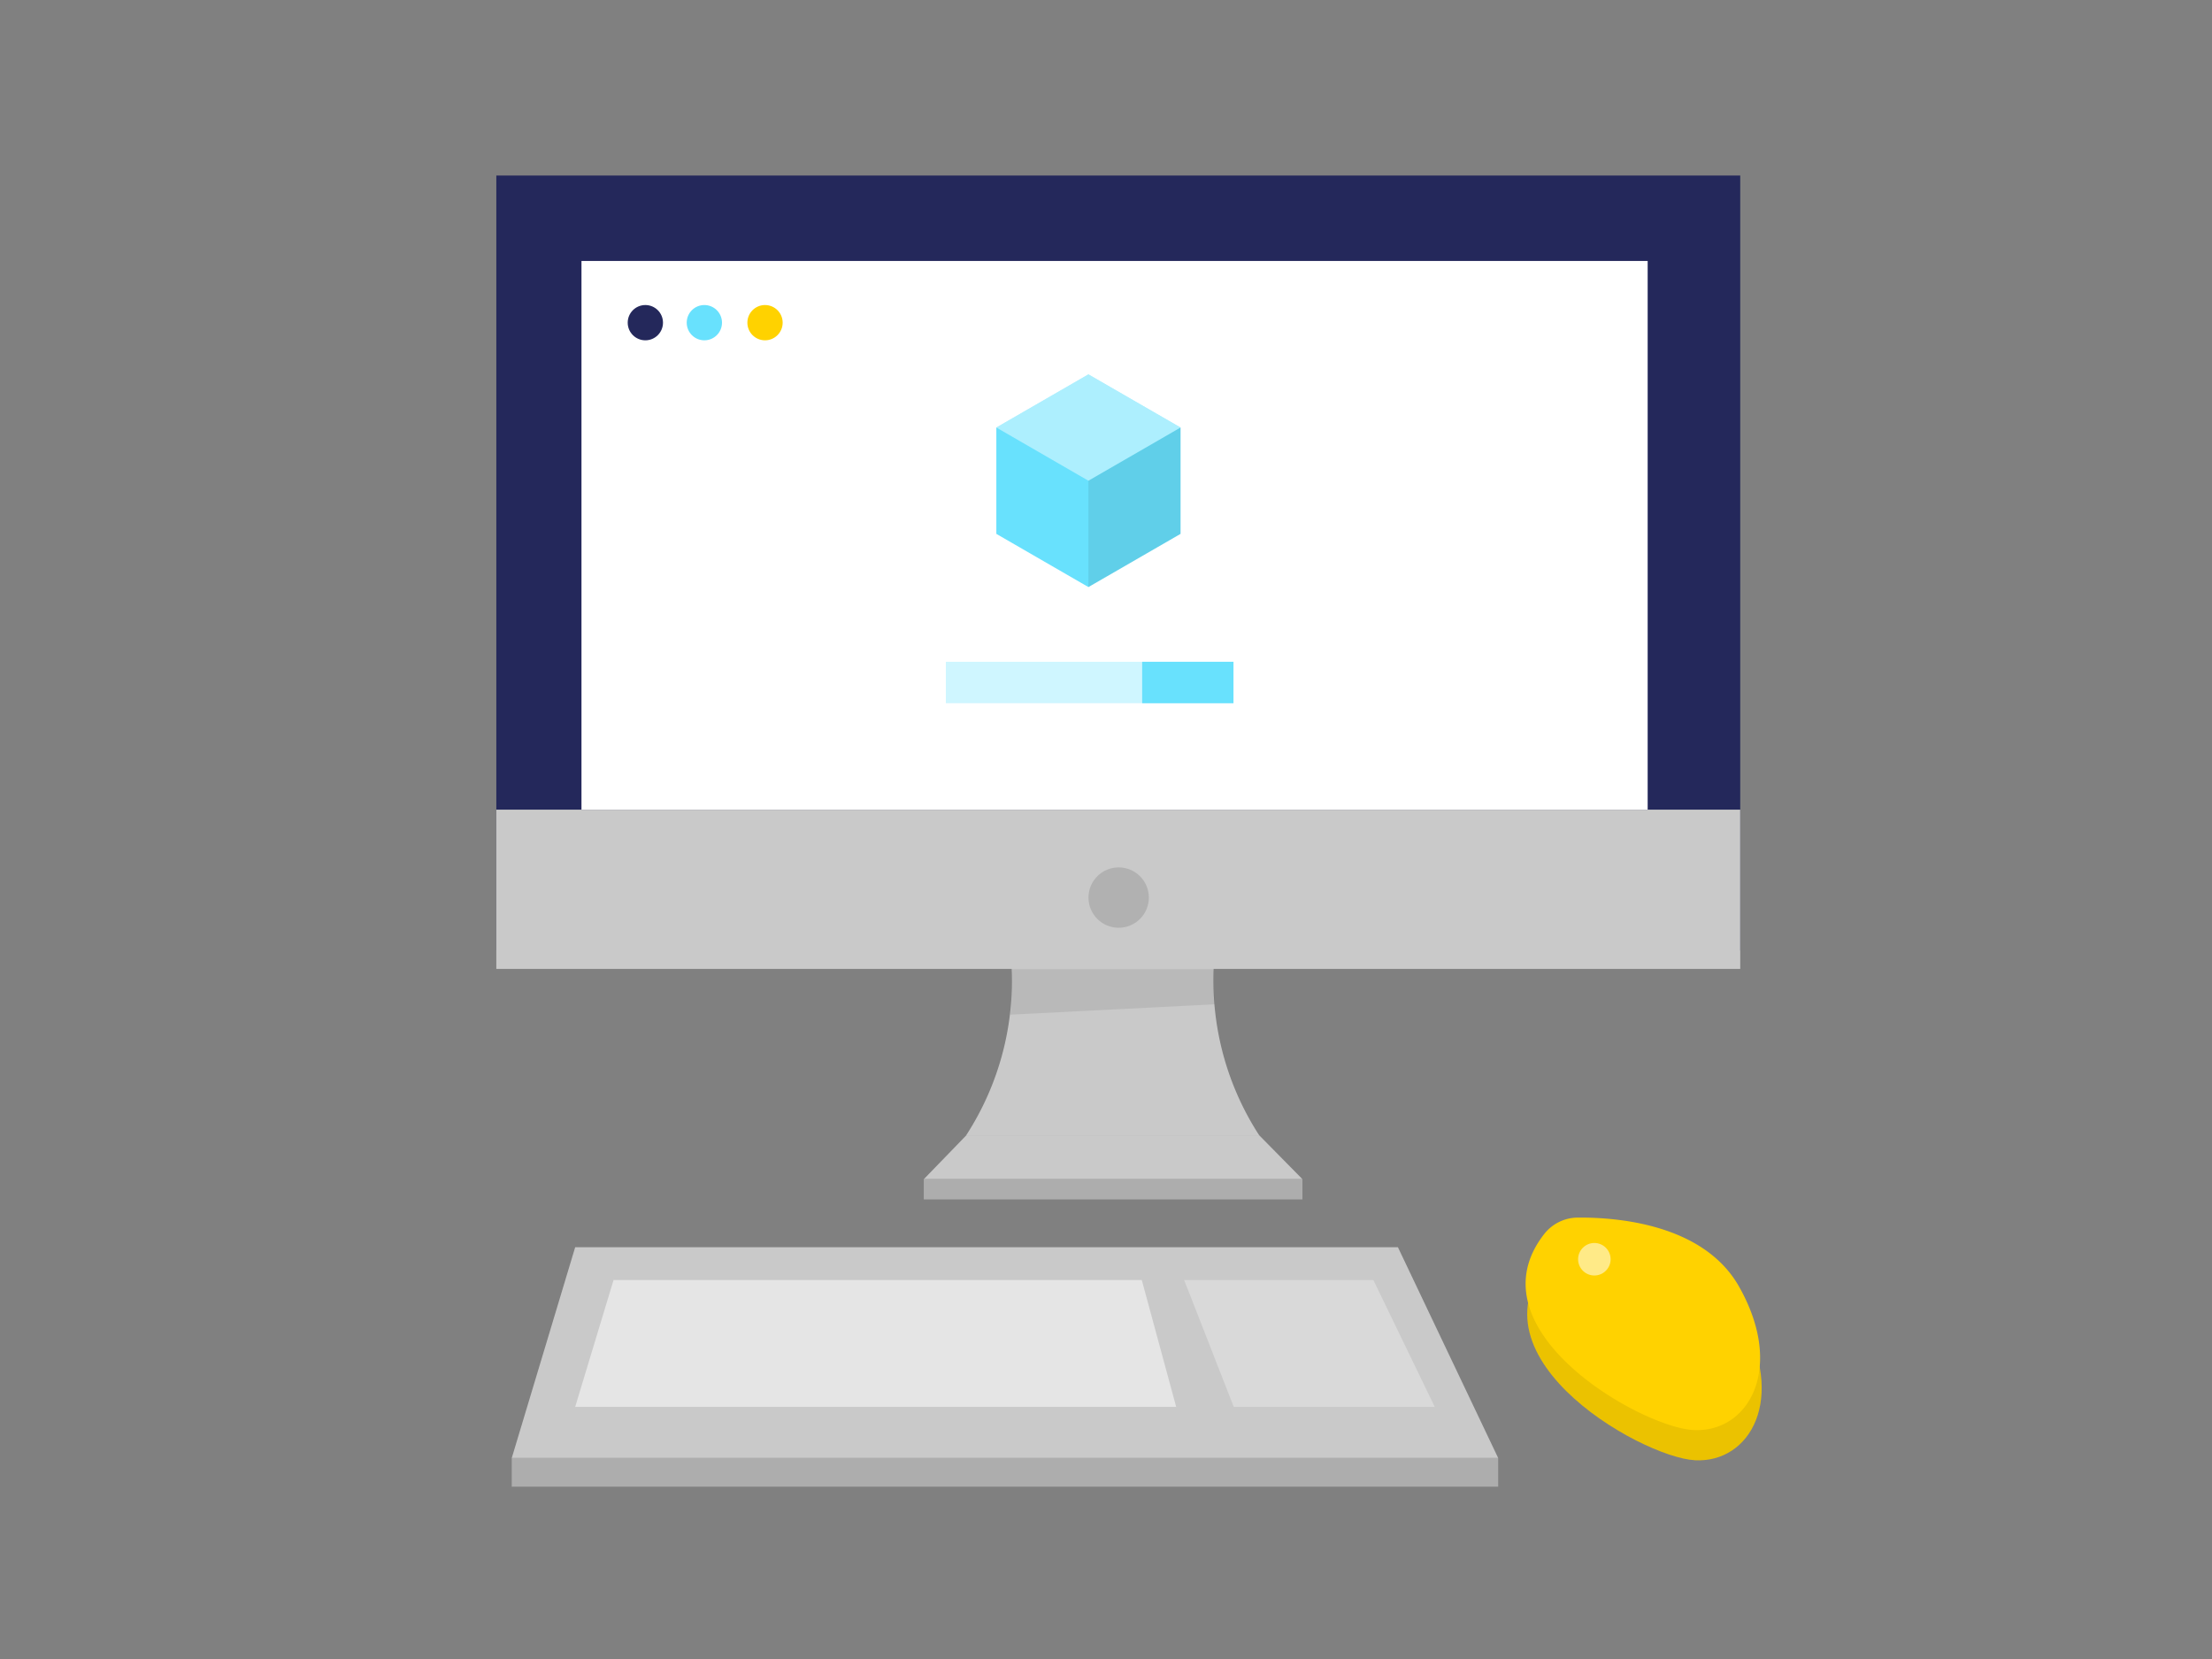 <svg id="Layer_1" data-name="Layer 1" xmlns="http://www.w3.org/2000/svg" viewBox="0 0 400 300"><rect x="0" y="0" width="400" height="300" fill="#808080" stroke="none"/><path d="M227.7,205.29a51.38,51.38,0,0,1-7.94-33.81l0-.23H182.66l0,.23a51.38,51.38,0,0,1-7.94,33.81H227.7Z" fill="#c9c9c9"/><rect x="89.75" y="31.74" width="224.94" height="140.14" fill="#24285b"/><rect x="89.75" y="146.41" width="224.94" height="28.8" fill="#c9c9c9"/><circle cx="202.29" cy="162.31" r="5.46" opacity="0.12"/><rect x="105.15" y="47.19" width="192.8" height="99.21" fill="#fff"/><path d="M183,175.25s0,5.75-.33,8.24l37-1.88a49.19,49.19,0,0,1-.14-6.36Z" opacity="0.08"/><polygon points="174.75 205.29 167.05 213.24 235.53 213.24 227.7 205.29 174.75 205.29" fill="#c9c9c9"/><rect x="167.05" y="213.24" width="68.47" height="3.65" fill="#adadad"/><rect x="171.04" y="119.67" width="52.01" height="7.49" fill="#68e1fd" opacity="0.32"/><rect x="206.54" y="119.67" width="16.51" height="7.49" fill="#68e1fd"/><polygon points="213.48 77.31 196.82 67.7 180.17 77.31 180.17 96.54 196.82 106.16 213.48 96.54 213.48 77.31" fill="#68e1fd"/><polygon points="180.17 77.31 196.82 67.7 213.48 77.31 196.82 86.93 180.17 77.31" fill="#fff" opacity="0.46"/><polygon points="196.82 86.93 196.82 106.16 213.48 96.54 213.48 77.31 196.82 86.93" opacity="0.08"/><circle cx="116.7" cy="58.35" r="3.19" fill="#24285b"/><circle cx="127.37" cy="58.35" r="3.19" fill="#68e1fd"/><circle cx="138.34" cy="58.35" r="3.19" fill="#ffd200"/><polygon points="104.01 225.54 252.79 225.54 270.92 263.66 92.54 263.66 104.01 225.54" fill="#c9c9c9"/><rect x="92.54" y="263.66" width="178.38" height="5.18" fill="#adadad"/><polygon points="110.95 231.47 104.01 254.41 212.69 254.41 206.47 231.47 110.95 231.47" fill="#fff" opacity="0.52"/><polygon points="214.13 231.47 223.1 254.41 259.45 254.41 248.35 231.47 214.13 231.47" fill="#fff" opacity="0.29"/><path d="M282.16,225.79s24.23-2.47,32.6,12.32,1.74,26.44-8.22,25.95S262.53,244,282.16,225.79Z" fill="#ffd200"/><path d="M282.16,225.79s24.23-2.47,32.6,12.32,1.74,26.44-8.22,25.95S262.53,244,282.16,225.79Z" opacity="0.08"/><path d="M279.22,223.18a7.75,7.75,0,0,1,6.06-3c7-.07,22.76,1.11,29.19,12.47,8.38,14.8,1.74,26.44-8.22,25.95C296.8,258.12,265.74,240.51,279.22,223.18Z" fill="#ffd200"/><circle cx="288.31" cy="227.71" r="2.94" fill="#fff" opacity="0.53"/></svg>